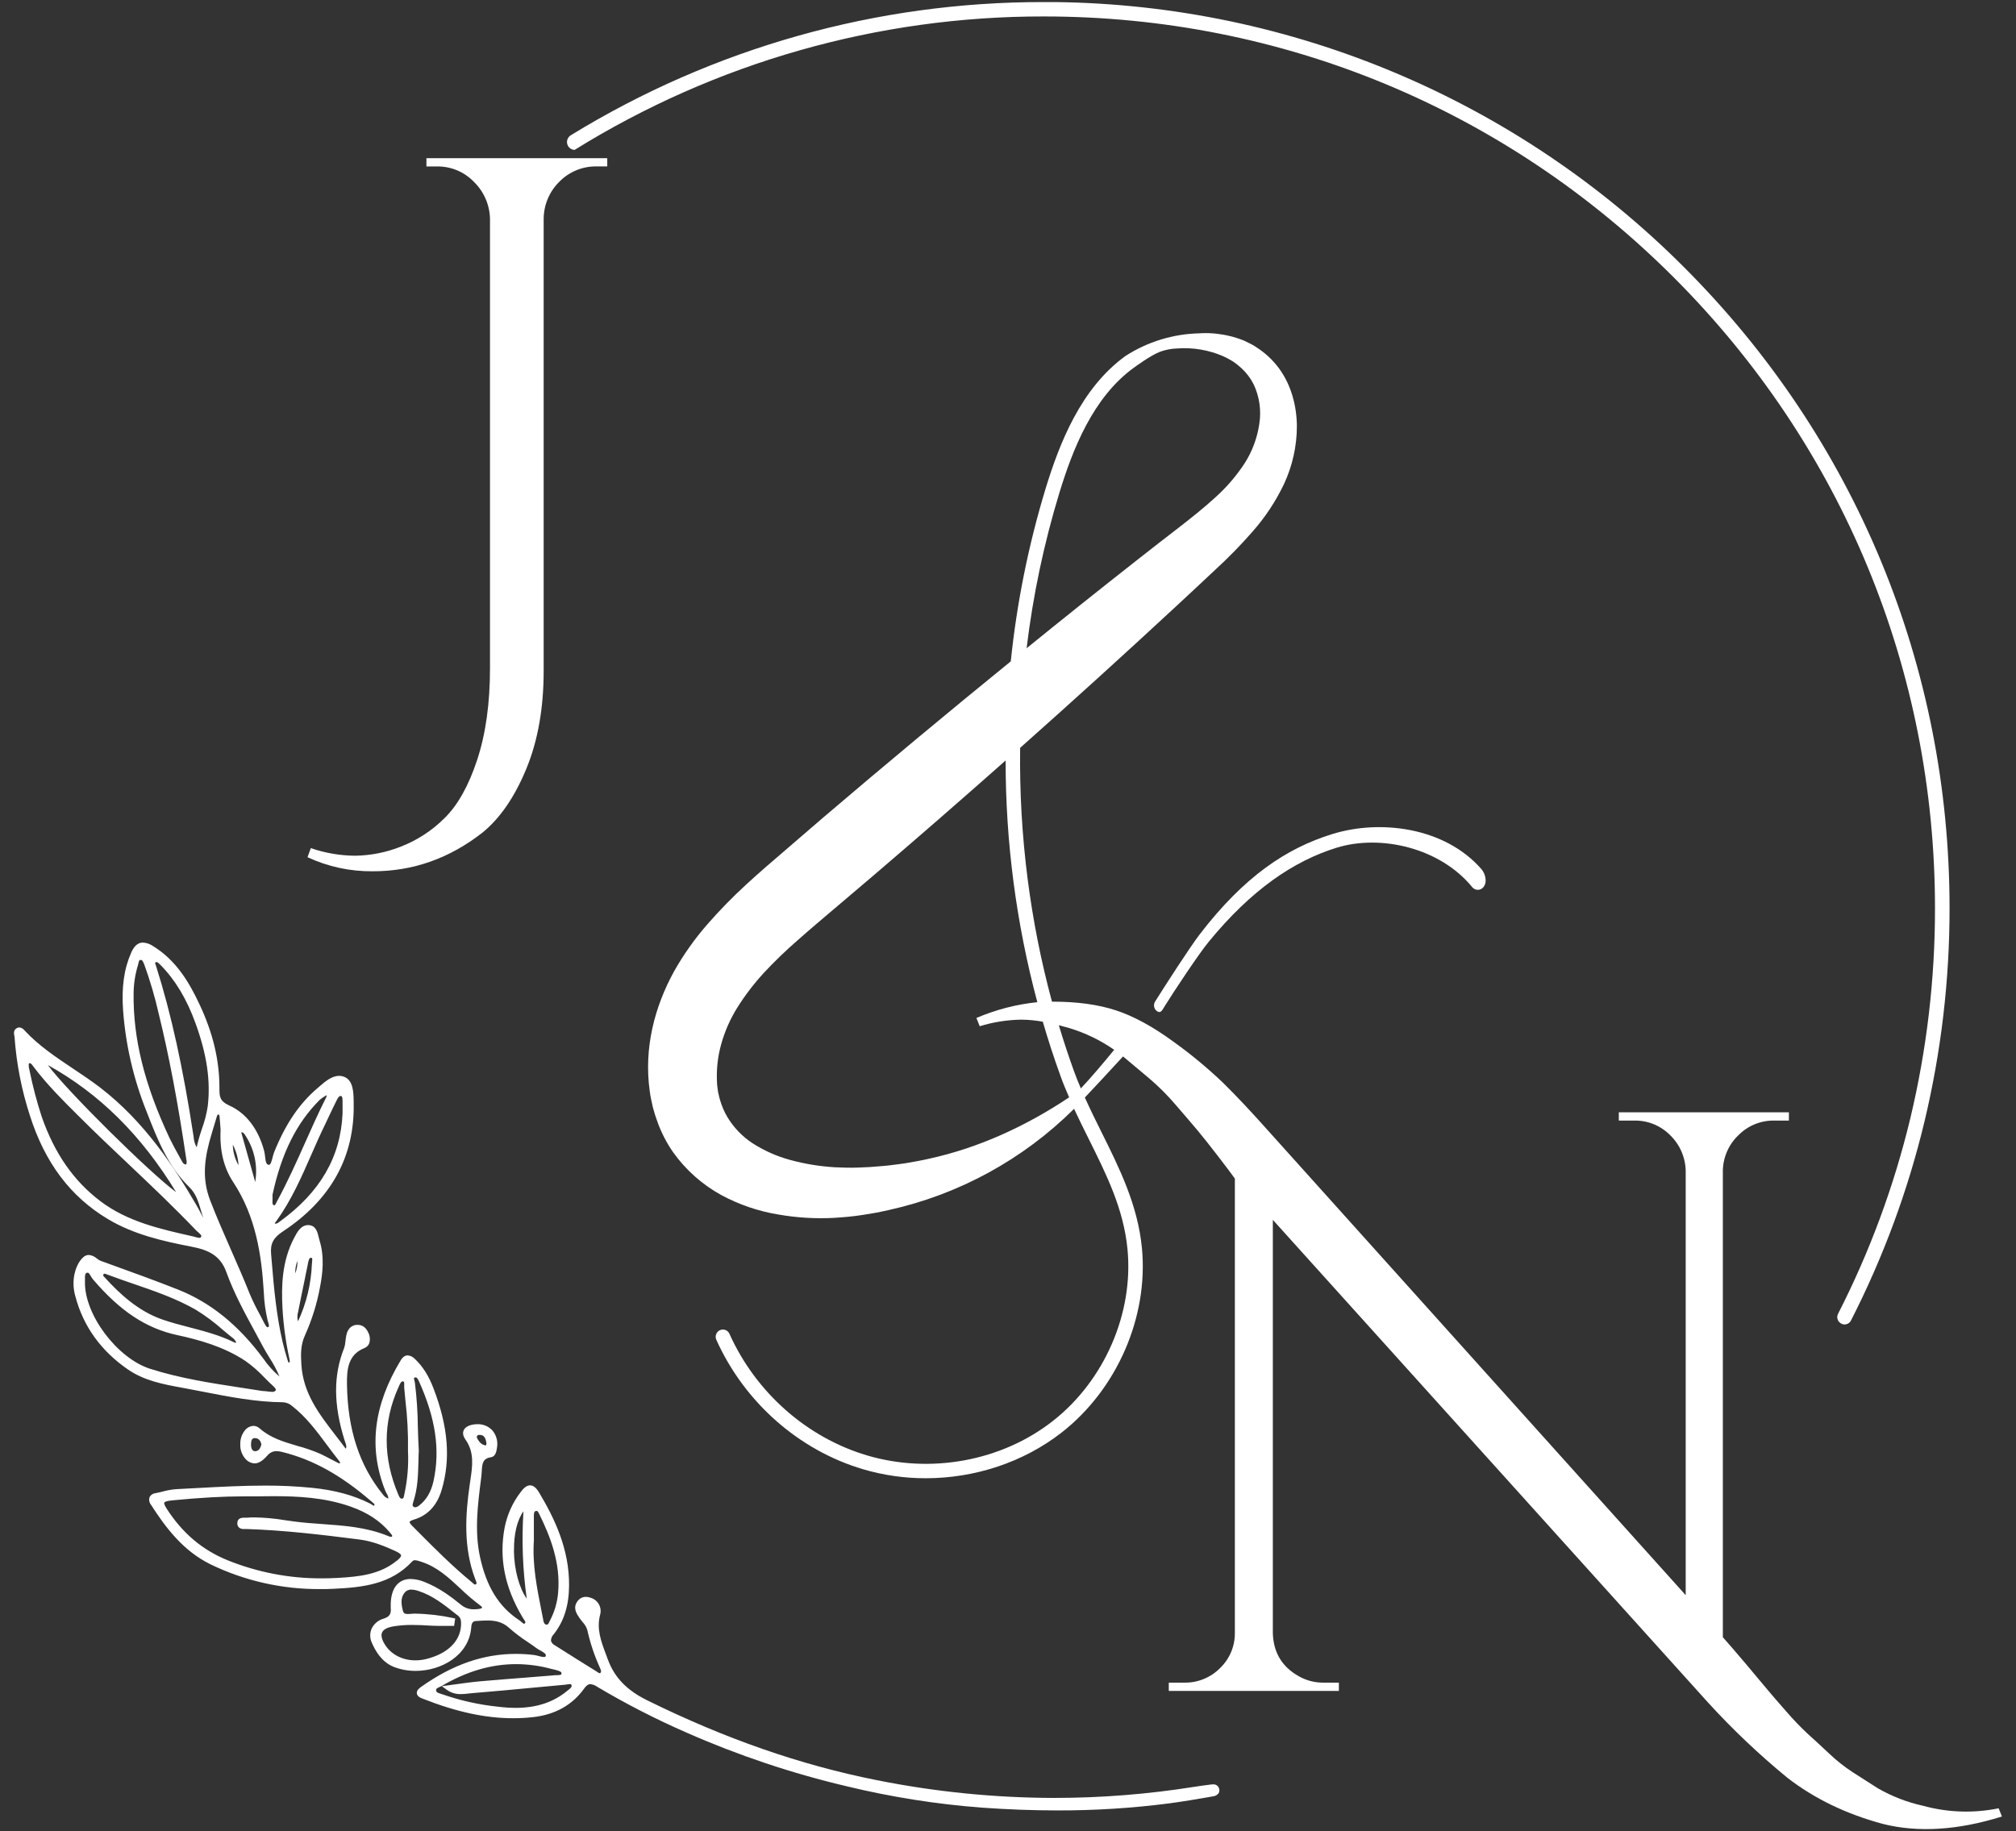 <svg xmlns="http://www.w3.org/2000/svg" width="142" height="129" viewBox="0 0 142 129" fill="none"><rect x="0" y="0" width="142" height="129" fill="#333333" stroke="none"/><g clip-path="url(#clip0_1243_747)"><path d="M33.991 58.651C35.228 57.64 36.255 56.144 37.072 54.161C37.89 52.179 38.297 49.87 38.294 47.233V15.391C38.301 14.901 38.404 14.417 38.599 13.968C38.794 13.518 39.076 13.112 39.429 12.772C39.768 12.432 40.172 12.165 40.617 11.985C41.061 11.804 41.538 11.716 42.017 11.724H42.773V11.145H30.036V11.727H30.792C31.274 11.721 31.753 11.814 32.198 12C32.643 12.187 33.046 12.462 33.38 12.811C34.081 13.492 34.488 14.422 34.514 15.4V47.064C34.514 49.548 34.213 51.702 33.612 53.527C33.011 55.351 32.246 56.72 31.316 57.632C30.439 58.51 29.389 59.196 28.233 59.644C27.205 60.053 26.111 60.27 25.006 60.285C23.946 60.276 22.895 60.096 21.893 59.749L21.661 60.39C23.099 61.059 24.669 61.398 26.255 61.381C29.085 61.385 31.663 60.475 33.991 58.651Z" fill="white"></path><path d="M140.777 127.393C139.012 127.755 137.187 127.694 135.45 127.215C134.338 126.971 133.27 126.558 132.282 125.992C131.622 125.565 131.031 125.187 130.507 124.858C129.906 124.466 129.343 124.019 128.825 123.524C128.224 122.96 127.719 122.496 127.312 122.13C126.791 121.641 126.296 121.124 125.829 120.583C125.248 119.923 124.812 119.418 124.521 119.069C124.231 118.719 123.727 118.117 123.009 117.264C122.288 116.411 121.735 115.771 121.352 115.343V82.444C121.364 81.978 121.468 81.52 121.658 81.095C121.847 80.67 122.119 80.286 122.457 79.967C122.784 79.637 123.174 79.377 123.604 79.201C124.033 79.025 124.493 78.938 124.957 78.944H126.004V78.362H114.024V78.944H115.13C115.593 78.937 116.053 79.024 116.483 79.199C116.912 79.374 117.302 79.634 117.63 79.962C117.972 80.292 118.247 80.686 118.436 81.122C118.626 81.559 118.728 82.028 118.735 82.504V112.379L89.423 79.766C88.143 78.329 87.048 77.165 86.138 76.272C85.034 75.22 83.858 74.247 82.618 73.36C81.183 72.313 79.843 71.585 78.598 71.178C77.353 70.77 75.87 70.566 74.148 70.566H74.097C73.33 67.725 72.757 64.835 72.382 61.917C71.99 58.856 71.813 55.771 71.855 52.685C75.591 49.366 79.291 46.007 82.957 42.606C83.838 41.797 84.701 40.975 85.586 40.151C86.512 39.304 87.391 38.405 88.217 37.46C89.112 36.448 89.861 35.316 90.442 34.097C91.038 32.817 91.348 31.422 91.348 30.009C91.335 28.602 90.953 27.124 90.087 25.949C89.66 25.37 89.131 24.874 88.527 24.485C88.384 24.382 88.233 24.293 88.075 24.217L87.611 23.99C87.296 23.863 86.972 23.76 86.642 23.68C86.002 23.521 85.344 23.45 84.686 23.471L84.477 23.483C82.631 23.524 80.832 24.076 79.278 25.076C76.126 27.352 74.615 31.26 73.652 34.41C72.444 38.383 71.622 42.462 71.195 46.592C66.762 50.196 62.373 53.851 58.027 57.558L55.313 59.897C54.412 60.67 53.486 61.46 52.561 62.313C51.609 63.186 50.705 64.111 49.854 65.084C48.952 66.11 48.159 67.228 47.486 68.418C46.107 70.921 45.342 73.835 45.764 76.857C45.806 77.233 45.9 77.609 45.979 77.984C46.076 78.36 46.193 78.731 46.33 79.094C46.601 79.831 46.965 80.53 47.412 81.176C48.305 82.426 49.468 83.458 50.814 84.196C52.061 84.868 53.41 85.329 54.808 85.559C56.121 85.79 57.456 85.869 58.788 85.795C59.439 85.754 60.096 85.697 60.727 85.597L61.669 85.442C61.978 85.388 62.287 85.313 62.596 85.248C67.536 84.157 72.064 81.684 75.654 78.115C75.984 78.823 76.328 79.518 76.668 80.201C77.939 82.753 79.142 85.163 79.416 88.002C79.857 92.522 77.786 97.277 74.144 100.119C70.545 102.936 65.537 103.854 61.076 102.534C56.823 101.274 53.229 98.088 51.378 93.963C51.324 93.843 51.226 93.749 51.104 93.7C50.982 93.652 50.846 93.653 50.724 93.703C50.661 93.729 50.604 93.768 50.556 93.817C50.508 93.866 50.471 93.924 50.446 93.987C50.421 94.051 50.409 94.119 50.41 94.188C50.412 94.256 50.427 94.323 50.455 94.386C52.427 98.775 56.255 102.165 60.789 103.507C62.222 103.93 63.709 104.143 65.203 104.141C68.651 104.141 72.078 103.025 74.771 100.926C78.683 97.875 80.905 92.766 80.432 87.909C80.138 84.883 78.838 82.275 77.581 79.752C77.185 78.958 76.786 78.145 76.413 77.32C77.114 76.572 78.096 75.531 79.104 74.425C79.803 75.014 80.421 75.533 80.959 75.981C81.617 76.543 82.23 77.156 82.792 77.815C83.45 78.573 83.973 79.184 84.361 79.648C84.749 80.112 85.234 80.724 85.816 81.482C86.397 82.239 86.785 82.755 86.979 83.03V114.988C86.99 115.46 86.903 115.93 86.723 116.366C86.542 116.802 86.273 117.196 85.932 117.522C85.604 117.851 85.214 118.111 84.784 118.286C84.355 118.461 83.894 118.547 83.43 118.541H82.326V119.123H94.306V118.541H93.201C92.589 118.544 91.987 118.383 91.457 118.076C90.294 117.417 89.693 116.408 89.654 115.049V85.937L120.305 119.939C122.036 121.836 123.902 123.606 125.888 125.236C127.787 126.711 130.036 127.798 132.634 128.497C135.115 129.116 137.906 128.941 141.009 127.972L140.777 127.393ZM74.623 34.707C75.54 31.709 76.965 27.999 79.872 25.9C79.872 25.9 81.037 25.035 81.712 24.779C82.101 24.637 82.511 24.56 82.925 24.548C84.03 24.467 85.139 24.655 86.156 25.095C86.393 25.202 86.622 25.325 86.843 25.462C87.049 25.602 87.246 25.758 87.43 25.926C87.787 26.25 88.081 26.638 88.298 27.068C88.713 27.939 88.853 28.915 88.7 29.867C88.557 30.849 88.208 31.79 87.675 32.627C87.103 33.504 86.421 34.303 85.644 35.005C84.845 35.741 83.959 36.447 83.025 37.172C82.091 37.896 81.132 38.63 80.197 39.371C77.551 41.449 74.922 43.547 72.311 45.668C72.758 41.953 73.531 38.286 74.623 34.707ZM65.46 81.626C64.906 81.758 64.345 81.849 63.787 81.948C63.508 81.993 63.225 82.024 62.947 82.061C62.669 82.098 62.388 82.132 62.106 82.151L61.265 82.218L60.425 82.255C59.869 82.278 59.331 82.255 58.788 82.233C57.732 82.169 56.685 81.997 55.664 81.719C54.719 81.464 53.819 81.064 52.996 80.533C52.272 80.056 51.666 79.421 51.222 78.676C51.015 78.322 50.851 77.944 50.735 77.55C50.664 77.359 50.638 77.142 50.58 76.941C50.557 76.725 50.511 76.52 50.505 76.298C50.451 75.388 50.547 74.476 50.789 73.597C51.041 72.679 51.424 71.803 51.927 70.995C52.471 70.128 53.092 69.313 53.783 68.559C54.53 67.755 55.32 66.991 56.148 66.271C56.993 65.519 57.891 64.762 58.806 63.986L61.54 61.664C64.66 58.997 67.757 56.301 70.832 53.576C70.83 59.325 71.581 65.05 73.066 70.603C71.587 70.754 70.141 71.13 68.775 71.716L69.008 72.298C69.96 72.004 70.95 71.847 71.946 71.834C72.451 71.839 72.954 71.887 73.451 71.978C73.824 73.26 74.236 74.525 74.688 75.775C74.884 76.322 75.074 76.778 75.306 77.308C72.239 79.357 68.916 80.869 65.46 81.626ZM76.129 76.673C75.956 76.264 75.787 75.854 75.637 75.434C75.257 74.377 74.904 73.307 74.579 72.226C74.81 72.284 75.043 72.348 75.289 72.419C76.427 72.759 77.504 73.278 78.479 73.958C77.621 75.01 76.783 75.986 76.13 76.679L76.129 76.673Z" fill="white"></path><path d="M93.843 58.759C90.595 59.762 87.627 61.762 84.517 65.805C83.82 66.712 82.043 69.47 81.36 70.56C81.324 70.617 81.3 70.681 81.29 70.747C81.279 70.814 81.282 70.882 81.298 70.947C81.314 71.012 81.343 71.074 81.383 71.128C81.423 71.182 81.474 71.227 81.531 71.261H81.541C81.776 71.401 81.889 71.122 82.034 70.89C82.691 69.833 84.424 67.217 85.137 66.348C88.124 62.704 91.1 60.664 94.142 59.723C97.249 58.762 101.428 59.723 103.697 62.497C103.961 62.822 104.542 62.748 104.64 62.136C104.663 61.812 104.56 61.49 104.354 61.239C101.775 58.271 97.218 57.712 93.843 58.759Z" fill="white"></path><path d="M85.428 125.709C85.382 125.71 85.337 125.713 85.292 125.718C84.873 125.77 84.46 125.827 84.067 125.889C80.83 126.402 77.557 126.661 74.28 126.663C70.066 126.656 65.863 126.235 61.732 125.406C56.362 124.335 51.075 122.494 45.572 119.779C44.151 119.078 43.278 118.171 42.823 116.926C42.78 116.807 42.733 116.686 42.688 116.567C42.339 115.638 42.008 114.762 42.269 113.762C42.338 113.52 42.31 113.26 42.192 113.038C42.073 112.816 41.872 112.649 41.632 112.572C41.518 112.526 41.396 112.501 41.272 112.499C41.155 112.498 41.038 112.525 40.934 112.579C40.83 112.633 40.74 112.712 40.674 112.809C40.327 113.287 40.62 113.7 40.828 114.002L40.861 114.049C40.918 114.129 40.98 114.204 41.042 114.281C41.189 114.435 41.3 114.621 41.365 114.824C41.568 115.74 41.866 116.632 42.254 117.487C42.365 117.723 42.351 117.796 42.285 117.86C42.263 117.88 42.251 117.88 42.246 117.88C42.184 117.863 42.126 117.833 42.076 117.792L42.004 117.744C41.136 117.208 40.207 116.626 39.08 115.909C39.016 115.878 38.959 115.835 38.913 115.782C38.866 115.729 38.831 115.667 38.809 115.6C38.808 115.513 38.825 115.428 38.857 115.348C38.89 115.268 38.939 115.196 39.001 115.135C39.717 114.234 40.072 113.123 40.083 111.73C40.115 109.125 39.035 106.931 37.972 105.147C37.771 104.808 37.564 104.642 37.337 104.642C37.065 104.642 36.848 104.882 36.674 105.116C36.11 105.851 35.724 106.706 35.545 107.616C35.14 109.756 35.545 111.817 36.793 113.917C36.817 113.959 36.847 114.002 36.876 114.046C37.04 114.282 37.031 114.315 36.955 114.374C36.944 114.384 36.931 114.391 36.916 114.394C36.873 114.394 36.786 114.318 36.721 114.262C36.673 114.217 36.622 114.175 36.567 114.139C35.138 113.199 34.261 111.78 33.807 109.671C33.416 107.852 33.652 106.001 33.88 104.209L33.906 103.997C33.921 103.882 33.928 103.766 33.934 103.653C33.963 103.079 34.009 102.749 34.609 102.653C34.919 102.603 34.977 102.199 35.007 101.981C35.044 101.772 35.036 101.557 34.982 101.351C34.929 101.146 34.832 100.954 34.697 100.789C34.564 100.641 34.4 100.523 34.217 100.445C34.034 100.366 33.836 100.328 33.637 100.333C33.533 100.333 33.43 100.342 33.328 100.359C32.977 100.418 32.743 100.562 32.655 100.775C32.601 100.905 32.579 101.124 32.786 101.416C33.422 102.314 33.28 103.274 33.13 104.285C33.117 104.377 33.103 104.47 33.089 104.562C32.78 106.71 32.626 109.007 33.473 111.247L33.505 111.324C33.592 111.536 33.58 111.569 33.522 111.609C33.507 111.622 33.487 111.631 33.467 111.632C33.417 111.632 33.338 111.561 33.275 111.504C33.249 111.479 33.221 111.454 33.196 111.434C31.859 110.334 30.614 109.086 29.411 107.874L29.023 107.484C28.84 107.301 28.853 107.226 28.854 107.218C28.856 107.21 28.882 107.137 29.126 107.063C30.111 106.78 30.778 106.075 31.107 104.97C31.755 102.791 31.571 100.514 30.532 97.803C30.189 96.91 29.774 96.255 29.229 95.742C29.097 95.596 28.916 95.505 28.721 95.485C28.533 95.485 28.364 95.602 28.225 95.833C26.303 99.015 25.946 102.017 27.132 105.007C27.161 105.079 27.197 105.147 27.232 105.213C27.308 105.319 27.35 105.445 27.353 105.575C27.197 105.524 27.063 105.422 26.971 105.286C25.313 103.246 24.483 100.707 24.44 97.519C24.426 96.485 24.508 95.437 25.66 94.974C25.738 94.945 25.81 94.899 25.87 94.841C25.931 94.782 25.978 94.711 26.009 94.633C26.085 94.379 26.059 94.104 25.935 93.869C25.732 93.429 25.426 93.336 25.204 93.336C25.171 93.336 25.136 93.336 25.1 93.336C24.526 93.407 24.42 93.934 24.386 94.11C24.363 94.228 24.349 94.347 24.336 94.461C24.324 94.639 24.29 94.814 24.234 94.983C23.472 96.906 23.486 98.977 24.28 101.497C24.293 101.537 24.307 101.576 24.321 101.614C24.383 101.791 24.429 101.924 24.353 102.063C24.12 101.744 23.877 101.429 23.64 101.124C22.464 99.599 21.352 98.159 21.227 96.129C21.182 95.403 21.171 94.745 21.485 94.064C21.974 92.975 22.33 91.832 22.544 90.658C22.719 89.75 22.872 88.556 22.504 87.377C22.484 87.313 22.467 87.242 22.45 87.168C22.372 86.829 22.255 86.318 21.721 86.307C21.188 86.296 20.922 86.823 20.723 87.199C19.848 88.85 19.815 90.63 19.897 92.152C19.963 93.338 20.123 94.516 20.375 95.677C20.396 95.771 20.429 95.921 20.396 95.971C20.383 95.985 20.365 95.994 20.345 95.995C20.3 95.978 20.265 95.85 20.25 95.794L20.234 95.742C20.118 95.348 20.005 94.968 19.912 94.568C19.47 92.694 19.294 90.745 19.139 88.859L19.096 88.353C19.031 87.618 19.251 87.202 19.917 86.759C23.319 84.519 24.998 81.471 24.911 77.701V77.586C24.901 76.981 24.885 76.153 24.293 75.883C24.165 75.825 24.027 75.794 23.886 75.794C23.365 75.794 22.898 76.195 22.495 76.546L22.386 76.639C21.092 77.735 20.113 79.176 19.309 81.173C19.264 81.293 19.227 81.416 19.2 81.541C19.142 81.762 19.067 82.064 18.949 82.064C18.765 82.05 18.717 81.899 18.671 81.475C18.658 81.347 18.638 81.221 18.61 81.097C18.207 79.558 17.341 78.42 16.174 77.893C15.458 77.569 15.458 77.249 15.456 76.667V76.639C15.456 74.671 14.992 72.732 14.03 70.709C13.347 69.258 12.421 67.638 10.739 66.627C10.538 66.492 10.304 66.415 10.063 66.406C9.608 66.406 9.376 66.809 9.242 67.113C8.736 68.251 8.554 69.546 8.67 71.189C8.851 73.612 9.401 75.993 10.301 78.25L10.384 78.462C11.102 80.292 11.843 82.177 13.322 83.62C13.805 84.084 13.972 84.655 14.165 85.312C14.211 85.466 14.259 85.634 14.32 85.798C14.272 85.708 14.224 85.615 14.174 85.524C14.06 85.305 13.939 85.079 13.812 84.86C12.316 82.295 10.205 79.032 7.046 76.612C6.428 76.139 5.775 75.702 5.141 75.28C3.958 74.49 2.735 73.674 1.74 72.606C1.696 72.545 1.64 72.493 1.576 72.454C1.511 72.415 1.439 72.391 1.364 72.382C1.317 72.382 1.27 72.392 1.226 72.41C0.925 72.543 0.98 72.823 1.008 72.958C1.008 72.992 1.021 73.024 1.024 73.054C1.159 74.936 1.522 76.796 2.106 78.591C3.168 81.923 4.966 84.309 7.6 85.883C9.43 86.977 11.451 87.431 13.534 87.838C14.677 88.061 15.523 88.449 15.943 89.618C16.475 91.095 17.236 92.494 17.972 93.847C18.16 94.188 18.344 94.529 18.525 94.872C18.666 95.136 18.824 95.393 18.977 95.646C19.253 96.067 19.491 96.513 19.687 96.977C19.245 96.601 18.856 96.167 18.53 95.687C16.791 93.349 14.844 91.771 12.569 90.862C10.955 90.22 9.294 89.624 7.688 89.042L7.094 88.827C6.996 88.784 6.904 88.728 6.82 88.66C6.664 88.52 6.469 88.433 6.261 88.411C6.116 88.412 5.977 88.467 5.871 88.565C5.488 88.906 5.314 89.429 5.236 89.804C5.14 90.311 5.165 90.834 5.31 91.33C5.866 93.44 7.116 95.175 9.021 96.485C10.184 97.282 11.53 97.528 12.832 97.765L12.987 97.794C13.44 97.878 13.893 97.966 14.344 98.054C16.154 98.407 18.024 98.772 19.92 98.788C20.165 98.797 20.399 98.892 20.58 99.057C21.558 99.816 22.301 100.816 23.02 101.783C23.286 102.141 23.56 102.509 23.845 102.867C23.931 102.975 23.976 103.04 23.954 103.065C23.933 103.09 23.92 103.093 23.913 103.093C23.847 103.08 23.785 103.055 23.73 103.018L23.677 102.99C23.554 102.929 23.43 102.864 23.306 102.799C23.071 102.676 22.827 102.548 22.583 102.432C22.043 102.196 21.485 102.003 20.916 101.853C19.953 101.568 19.043 101.297 18.287 100.627C18.169 100.517 18.013 100.454 17.851 100.452C17.747 100.456 17.644 100.482 17.549 100.526C17.455 100.57 17.37 100.633 17.299 100.71C17.045 100.996 16.911 101.368 16.925 101.751C16.907 102.131 17.041 102.503 17.296 102.786C17.376 102.877 17.474 102.952 17.583 103.005C17.692 103.058 17.811 103.089 17.932 103.096C18.314 103.096 18.615 102.775 18.835 102.542C18.91 102.446 19.007 102.368 19.116 102.315C19.226 102.261 19.347 102.233 19.469 102.232C19.61 102.235 19.751 102.256 19.888 102.294C22.031 102.823 24.016 103.924 26.139 105.755L26.206 105.811C26.377 105.952 26.397 105.99 26.371 106.038C26.365 106.054 26.355 106.069 26.342 106.08C26.287 106.06 26.234 106.031 26.187 105.997C26.145 105.97 26.105 105.944 26.068 105.925C24.888 105.331 23.582 104.978 21.956 104.814C20.863 104.707 19.765 104.655 18.666 104.659C17.087 104.659 15.487 104.746 13.938 104.829C13.431 104.857 12.923 104.885 12.416 104.91C12.091 104.936 11.769 104.993 11.454 105.08C11.3 105.12 11.127 105.161 10.964 105.192C10.875 105.199 10.789 105.228 10.713 105.277C10.638 105.326 10.577 105.394 10.534 105.473C10.505 105.564 10.499 105.66 10.516 105.754C10.534 105.848 10.575 105.935 10.635 106.009C11.677 107.634 12.906 109.259 14.819 110.202C17.228 111.37 19.873 111.968 22.55 111.95C22.86 111.95 23.169 111.95 23.478 111.93C25.545 111.835 27.526 111.62 29.034 110.004C29.058 109.975 29.088 109.953 29.122 109.937C29.157 109.922 29.194 109.915 29.232 109.916C29.346 109.925 29.459 109.951 29.567 109.992L29.638 110.015C30.768 110.365 31.579 111.12 32.437 111.919C32.875 112.344 33.34 112.74 33.828 113.106C33.941 113.188 33.962 113.244 33.96 113.261C33.958 113.278 33.889 113.329 33.725 113.351C33.613 113.365 33.501 113.373 33.388 113.374C33.059 113.384 32.737 113.274 32.483 113.064C31.786 112.496 30.937 111.858 29.91 111.453C29.599 111.321 29.265 111.248 28.927 111.238C28.058 111.238 27.545 111.88 27.521 113.001V113.052C27.517 113.118 27.517 113.185 27.521 113.252C27.566 113.704 27.438 113.902 27.013 114.035C26.832 114.086 26.665 114.174 26.521 114.294C26.377 114.415 26.26 114.564 26.178 114.733C26.109 114.89 26.075 115.06 26.077 115.232C26.079 115.404 26.117 115.573 26.19 115.728C26.438 116.29 26.867 117.08 27.736 117.431C28.227 117.62 28.748 117.716 29.273 117.713C31.072 117.713 33.057 116.629 33.195 114.617C33.219 114.265 33.369 114.208 33.527 114.199L33.682 114.19C33.904 114.176 34.113 114.163 34.323 114.163C34.806 114.163 35.367 114.225 35.87 114.693C36.28 115.055 36.718 115.385 37.178 115.682C37.383 115.823 37.597 115.968 37.796 116.117C37.882 116.176 37.972 116.231 38.065 116.279C38.384 116.457 38.487 116.542 38.435 116.676C38.424 116.703 38.412 116.736 38.311 116.736C38.184 116.727 38.059 116.703 37.938 116.665C37.837 116.635 37.734 116.612 37.629 116.595C37.2 116.542 36.768 116.515 36.335 116.515C34.067 116.515 31.9 117.262 29.714 118.802C29.559 118.909 29.334 119.072 29.36 119.293C29.386 119.514 29.6 119.603 29.759 119.665C32.154 120.609 34.184 121.048 36.149 121.048C36.622 121.049 37.094 121.022 37.564 120.969C39.101 120.795 40.303 120.123 41.136 118.97C41.343 118.683 41.484 118.646 41.583 118.646C41.755 118.665 41.919 118.728 42.059 118.829C44.089 120.036 46.192 121.116 48.357 122.061C51.998 123.666 55.779 124.933 59.652 125.845C62.775 126.601 65.953 127.103 69.155 127.347C70.981 127.477 72.773 127.543 74.484 127.543C77.126 127.549 79.766 127.382 82.386 127.042C83.314 126.918 84.253 126.757 85.16 126.601L85.423 126.554C85.504 126.548 85.583 126.525 85.655 126.486C85.726 126.447 85.788 126.393 85.838 126.328C85.867 126.278 85.884 126.223 85.889 126.165C85.894 126.108 85.887 126.05 85.867 125.996C85.839 125.904 85.78 125.825 85.7 125.772C85.619 125.72 85.523 125.698 85.428 125.709ZM29.111 105.808C29.42 104.879 29.448 103.95 29.474 102.958C29.474 102.71 29.488 102.46 29.499 102.207V102.189C29.465 101.652 29.448 101.094 29.433 100.556C29.423 99.504 29.353 98.455 29.224 97.412C29.216 97.365 29.204 97.317 29.191 97.266C29.14 97.076 29.154 97.07 29.207 97.05C29.229 97.04 29.253 97.035 29.278 97.034C29.351 97.034 29.423 97.118 29.505 97.299C30.688 99.921 31.014 102.161 30.534 104.345C30.365 105.105 30.036 105.665 29.525 106.06C29.449 106.131 29.352 106.176 29.249 106.188C29.212 106.188 29.177 106.178 29.146 106.159C29.058 106.113 29.032 106.046 29.111 105.808ZM23.684 77.578L23.707 77.532C23.779 77.388 23.869 77.21 23.981 77.21C23.997 77.211 24.014 77.213 24.03 77.218C24.11 77.239 24.126 77.356 24.129 77.588V77.662C24.129 77.837 24.129 78.013 24.129 78.19V78.424C24.001 81.504 22.549 84.007 19.693 86.067L19.674 86.081C19.603 86.144 19.517 86.189 19.424 86.211C19.396 86.21 19.37 86.198 19.351 86.179C19.371 86.145 19.394 86.113 19.419 86.083C19.437 86.062 19.453 86.041 19.469 86.019C20.522 84.556 21.247 82.908 21.943 81.312C22.252 80.605 22.575 79.874 22.921 79.171C23.033 78.944 23.139 78.707 23.246 78.482C23.39 78.18 23.532 77.873 23.684 77.578ZM22.513 77.492C22.608 77.406 22.712 77.331 22.822 77.266L22.856 77.244L22.904 77.212C22.931 77.191 22.96 77.174 22.991 77.16C23 77.176 23.031 77.204 22.972 77.315C22.445 78.36 21.961 79.445 21.493 80.495C20.885 81.855 20.256 83.261 19.534 84.589C19.517 84.618 19.5 84.652 19.483 84.688C19.441 84.778 19.376 84.912 19.328 84.912C19.31 84.911 19.292 84.906 19.275 84.898C19.197 84.864 19.186 84.816 19.192 84.55C19.2 84.427 19.2 84.302 19.192 84.179C19.824 81.242 20.887 79.115 22.513 77.492ZM12.412 83.993C10.524 82.6 4.722 76.859 3.368 75.032C7.003 77.043 9.97 79.982 12.412 83.998V83.993ZM14.15 87.155C14.134 87.182 14.113 87.206 14.041 87.206C13.946 87.199 13.852 87.179 13.761 87.148C13.709 87.132 13.659 87.118 13.607 87.107L13.514 87.086C11.287 86.584 8.968 86.064 7.065 84.617C5.186 83.196 3.836 81.25 2.938 78.671C2.594 77.616 2.31 76.542 2.089 75.455L2.026 75.165C2.026 75.136 2.026 75.106 2.026 75.075C2.02 75.02 2.023 74.965 2.035 74.911C2.054 74.906 2.074 74.902 2.094 74.902C2.176 74.902 2.248 74.989 2.339 75.12L2.389 75.188C3.317 76.407 4.399 77.496 5.461 78.549L5.625 78.711C6.743 79.828 7.907 80.93 9.035 81.996C10.632 83.508 12.282 85.073 13.828 86.694C13.876 86.744 13.93 86.788 13.983 86.833C14.201 87.021 14.21 87.066 14.15 87.16V87.155ZM16.998 79.77C17.006 79.773 17.014 79.773 17.023 79.77H17.04C17.084 79.77 17.149 79.79 17.25 79.941C17.91 80.916 18.17 82.108 17.977 83.27L17.839 82.782C17.561 81.794 17.282 80.804 17.002 79.812C16.998 79.8 16.997 79.787 16.998 79.775V79.77ZM16.801 82.092C16.548 81.65 16.41 81.152 16.398 80.643C16.638 81.095 16.776 81.594 16.801 82.105V82.092ZM13.097 82.03H13.067C12.954 82.03 12.876 81.917 12.838 81.849L12.611 81.44C12.381 81.027 12.147 80.6 11.938 80.168C10.176 76.416 9.372 73.178 9.41 69.978C9.418 69.302 9.522 68.631 9.72 67.984C9.732 67.944 9.741 67.901 9.751 67.856C9.794 67.662 9.816 67.636 9.882 67.628H9.91C10.021 67.628 10.064 67.709 10.163 67.952C10.572 69.078 10.909 70.229 11.175 71.397C11.906 74.377 12.524 77.629 13.117 81.632C13.117 81.688 13.137 81.745 13.146 81.787V81.824C13.143 82.022 13.126 82.025 13.097 82.03ZM14.225 79.519C14.078 79.948 13.953 80.384 13.85 80.826C13.73 80.606 13.658 80.362 13.639 80.112C13.639 80.067 13.629 80.024 13.621 79.979C12.9 75.269 12.075 71.478 10.992 68.052C10.984 68.028 10.975 68.001 10.966 67.975C10.943 67.923 10.929 67.867 10.926 67.809C10.935 67.801 10.945 67.795 10.957 67.791C10.976 67.782 10.996 67.776 11.017 67.775C11.104 67.775 11.21 67.884 11.295 67.971C12.342 69.029 13.151 70.374 13.769 72.082C14.575 74.291 14.844 76.157 14.632 77.939C14.549 78.478 14.413 79.007 14.225 79.519ZM18.884 93.494C18.873 93.499 18.861 93.502 18.849 93.502C18.762 93.502 18.657 93.294 18.595 93.171L18.57 93.123C18.477 92.941 18.382 92.762 18.287 92.582C18.029 92.116 17.796 91.637 17.588 91.146C17.18 90.12 16.729 89.093 16.293 88.101C15.789 86.954 15.266 85.767 14.808 84.578C14.19 82.973 14.406 81.521 14.92 79.832C14.977 79.646 15.033 79.459 15.088 79.272C15.144 79.085 15.21 78.862 15.274 78.653C15.314 78.521 15.359 78.518 15.377 78.516C15.413 78.516 15.45 78.524 15.464 78.663C15.493 78.948 15.512 79.235 15.526 79.437L15.538 79.612C15.465 81.043 15.761 82.272 16.418 83.265C18.041 85.725 18.428 88.468 18.583 91.065C18.608 91.717 18.697 92.365 18.847 93C18.847 93.031 18.866 93.065 18.876 93.101C18.972 93.415 18.957 93.474 18.884 93.494ZM7.287 89.779C7.315 89.731 7.334 89.731 7.352 89.731C7.415 89.739 7.477 89.756 7.535 89.782L7.558 89.791C8.167 90.022 8.795 90.237 9.4 90.445C10.884 90.955 12.419 91.482 13.8 92.276C14.472 92.691 15.107 93.164 15.697 93.689C15.945 93.897 16.198 94.11 16.455 94.308C16.515 94.365 16.565 94.431 16.602 94.505C16.611 94.522 16.622 94.537 16.633 94.554C16.644 94.571 16.61 94.598 16.594 94.598C16.552 94.593 16.512 94.58 16.475 94.559C15.478 94.065 14.402 93.785 13.363 93.514C12.718 93.347 12.051 93.174 11.416 92.952C9.684 92.345 8.373 91.081 7.423 90.045L7.396 90.016C7.258 89.881 7.249 89.847 7.284 89.779H7.287ZM19.436 97.936C19.405 97.978 19.364 98.011 19.316 98.032C19.268 98.053 19.216 98.061 19.164 98.056C19.072 98.053 18.981 98.044 18.89 98.031C18.757 98.011 18.622 97.999 18.487 97.995C18.001 97.916 17.508 97.841 17.01 97.766C14.887 97.441 12.69 97.107 10.57 96.429C8.243 95.684 5.931 92.593 5.985 90.304C5.985 90.246 5.985 90.186 5.985 90.126C5.975 89.816 5.995 89.7 6.14 89.661C6.153 89.66 6.167 89.66 6.18 89.661C6.25 89.661 6.312 89.759 6.398 89.906C6.443 89.987 6.494 90.064 6.553 90.135C8.464 92.372 10.292 93.582 12.481 94.056C13.979 94.379 15.728 94.85 17.274 95.87C17.762 96.214 18.212 96.608 18.62 97.043C18.838 97.263 19.065 97.491 19.3 97.701C19.398 97.803 19.456 97.912 19.433 97.943L19.436 97.936ZM20.951 88.824C20.958 89.127 20.906 89.428 20.797 89.711C20.787 89.41 20.838 89.11 20.948 88.83L20.951 88.824ZM21.001 92.418L21.012 92.361C21.149 91.655 21.298 90.938 21.442 90.245C21.522 89.85 21.596 89.457 21.684 89.062V89.033C21.74 88.759 21.788 88.61 21.892 88.61C21.92 88.608 21.949 88.615 21.974 88.63C22.008 88.669 21.991 88.818 21.981 88.906C21.981 88.957 21.97 89.005 21.969 89.048C21.913 90.446 21.582 91.819 20.993 93.087C20.93 92.87 20.932 92.64 20.998 92.424L21.001 92.418ZM17.961 102.226V102.317V102.234C17.715 102.234 17.683 101.924 17.68 101.786C17.68 101.535 17.729 101.424 17.777 101.376C17.802 101.354 17.831 101.336 17.863 101.326C17.894 101.315 17.928 101.311 17.961 101.314C18.252 101.322 18.365 101.546 18.411 101.746C18.34 102.074 18.19 102.238 17.959 102.238L17.961 102.226ZM27.954 109.944C26.771 110.922 25.304 111.08 23.779 111.163C23.412 111.184 23.042 111.194 22.68 111.194C20.402 111.206 18.144 110.772 16.031 109.919C14.249 109.194 12.843 108.004 11.736 106.278C11.546 105.983 11.558 105.883 11.572 105.856C11.586 105.828 11.672 105.741 12.116 105.701C14.159 105.504 15.722 105.418 17.18 105.418C17.428 105.418 17.675 105.418 17.924 105.418C18.357 105.418 18.791 105.405 19.224 105.405C20.984 105.405 22.867 105.493 24.701 106.14C25.886 106.557 26.793 107.157 27.47 107.973L27.509 108.02C27.639 108.174 27.64 108.201 27.613 108.239C27.606 108.25 27.597 108.259 27.586 108.265C27.575 108.271 27.562 108.273 27.549 108.272C27.472 108.263 27.397 108.241 27.327 108.207C25.825 107.588 24.234 107.479 22.709 107.369C22.071 107.325 21.412 107.277 20.772 107.195C20.528 107.164 20.282 107.126 20.038 107.091C19.343 106.976 18.64 106.913 17.936 106.9C17.749 106.9 17.567 106.9 17.392 106.922H17.35H17.268H17.163C16.815 106.922 16.729 107.113 16.718 107.272C16.71 107.33 16.715 107.388 16.732 107.444C16.748 107.5 16.776 107.551 16.814 107.595C16.861 107.639 16.917 107.673 16.978 107.694C17.039 107.715 17.104 107.724 17.168 107.719H17.293H17.386C20.041 107.806 22.657 108.119 25.329 108.459C26.257 108.577 27.149 108.947 27.899 109.294C28.191 109.43 28.245 109.529 28.251 109.575C28.257 109.622 28.225 109.73 27.953 109.956L27.954 109.944ZM28.482 105.258L28.469 105.326C28.427 105.548 28.403 105.572 28.315 105.579H28.296C28.202 105.579 28.154 105.523 28.061 105.305C26.959 102.721 26.963 100.167 28.072 97.72L28.1 97.656C28.188 97.458 28.254 97.319 28.367 97.319H28.397C28.452 97.328 28.476 97.341 28.471 97.581C28.468 97.638 28.468 97.696 28.471 97.754C28.497 98.048 28.526 98.342 28.554 98.638C28.695 99.819 28.756 101.008 28.737 102.198V102.215C28.786 103.236 28.7 104.259 28.482 105.258ZM33.623 101.128C33.664 101.098 33.715 101.084 33.767 101.088H33.785C33.975 101.088 34.179 101.161 34.249 101.594C34.269 101.67 34.264 101.75 34.234 101.822C34.234 101.822 34.217 101.822 34.207 101.822H34.172C33.934 101.778 33.747 101.605 33.586 101.277C33.581 101.226 33.594 101.174 33.623 101.131V101.128ZM32.471 114.546C32.391 115.659 31.501 116.507 30.029 116.875C29.776 116.938 29.517 116.971 29.256 116.971C28.344 116.971 27.541 116.553 27.107 115.854C26.952 115.607 26.798 115.261 26.912 115.004C27.027 114.747 27.395 114.631 27.685 114.581C28.134 114.507 28.589 114.471 29.044 114.476C29.488 114.476 29.921 114.499 30.402 114.53C30.566 114.539 30.741 114.544 30.951 114.544C31.106 114.544 31.249 114.544 31.399 114.544H31.842H31.987L32.007 114.391L32.024 114.284L32.039 114.177L32.063 114.022L31.908 113.988C31.019 113.797 30.113 113.693 29.204 113.679H29.176C29.102 113.679 29.021 113.687 28.939 113.694C28.857 113.702 28.785 113.707 28.72 113.707C28.509 113.707 28.424 113.648 28.378 113.473C28.268 113.053 28.196 112.577 28.486 112.219C28.543 112.144 28.617 112.083 28.702 112.043C28.787 112.003 28.881 111.983 28.975 111.987C29.153 111.994 29.329 112.029 29.496 112.091C30.472 112.41 31.24 113.019 32.052 113.66L32.285 113.844C32.486 114.01 32.486 114.25 32.471 114.546ZM36.205 109.253C36.187 108.075 36.426 107.086 36.871 106.467C36.738 108.523 36.815 110.586 37.102 112.626C36.573 111.883 36.219 110.597 36.199 109.256L36.205 109.253ZM38.263 114.108C38.224 113.906 38.184 113.707 38.144 113.507C37.821 111.888 37.487 110.215 37.604 108.529V108.018C37.604 107.597 37.604 107.174 37.604 106.753C37.604 106.498 37.676 106.466 37.759 106.444H37.795C37.85 106.444 37.889 106.473 37.972 106.642C38.745 108.208 39.505 110.098 39.31 112.227C39.251 112.895 39.061 113.544 38.752 114.139C38.735 114.169 38.719 114.204 38.704 114.236C38.627 114.402 38.589 114.456 38.518 114.456C38.498 114.456 38.479 114.453 38.459 114.448C38.354 114.426 38.302 114.34 38.257 114.111L38.263 114.108ZM40.026 119.061L39.959 119.115C38.979 119.925 37.795 120.318 36.319 120.318C35.906 120.316 35.493 120.289 35.083 120.237C33.747 120.099 32.431 119.806 31.163 119.364L31.028 119.321C30.806 119.251 30.727 119.216 30.719 119.076C30.71 118.982 30.744 118.948 30.937 118.86C30.99 118.838 31.042 118.813 31.092 118.785C32.867 117.744 34.591 117.237 36.363 117.237C37.202 117.241 38.038 117.355 38.848 117.576C38.894 117.589 38.942 117.6 38.99 117.609C39.038 117.618 39.092 117.631 39.145 117.646L39.203 117.663C39.497 117.75 39.565 117.799 39.55 117.915C39.54 117.984 39.495 118.007 39.24 118.016H39.121L37.216 118.171C36.111 118.256 34.965 118.346 33.841 118.445C33.309 118.491 32.772 118.566 32.253 118.637C32.015 118.671 31.778 118.703 31.538 118.734L31.118 118.788L31.461 119.039C31.754 119.251 32.108 119.36 32.469 119.349C32.653 119.345 32.836 119.331 33.018 119.307L33.287 119.279C34.716 119.163 36.168 119.027 37.572 118.894C38.309 118.826 39.047 118.756 39.786 118.689C39.836 118.689 39.888 118.675 39.941 118.666C40.003 118.654 40.066 118.646 40.129 118.643C40.215 118.643 40.235 118.668 40.252 118.703C40.289 118.821 40.248 118.888 40.02 119.069L40.026 119.061Z" fill="white"></path><path d="M40.473 10.56C50.399 4.396 61.853 1.139 73.534 1.159C90.299 1.159 106.059 7.695 117.911 19.561C129.763 31.427 136.294 47.207 136.294 63.986C136.298 68.972 135.714 73.94 134.555 78.789C133.407 83.566 131.697 88.19 129.463 92.565C129.409 92.672 129.395 92.794 129.424 92.91C129.452 93.026 129.521 93.129 129.618 93.198L129.627 93.206C129.713 93.271 129.818 93.307 129.925 93.307C130.018 93.307 130.109 93.281 130.188 93.233C130.267 93.185 130.332 93.115 130.374 93.033C132.645 88.587 134.382 83.888 135.549 79.034C136.728 74.108 137.322 69.059 137.32 63.994C137.32 46.939 130.686 30.906 118.639 18.846C106.879 7.055 90.975 0.342 74.332 0.146C74.066 0.146 73.8 0.146 73.534 0.146C61.77 0.124 50.23 3.373 40.202 9.531C40.1 9.593 40.021 9.687 39.977 9.798C39.932 9.909 39.925 10.031 39.955 10.147C39.986 10.262 40.053 10.365 40.146 10.439C40.24 10.514 40.355 10.556 40.474 10.56H40.473Z" fill="white"></path></g><defs><clipPath id="clip0_1243_747"><rect width="142" height="129" fill="white"></rect></clipPath></defs></svg>